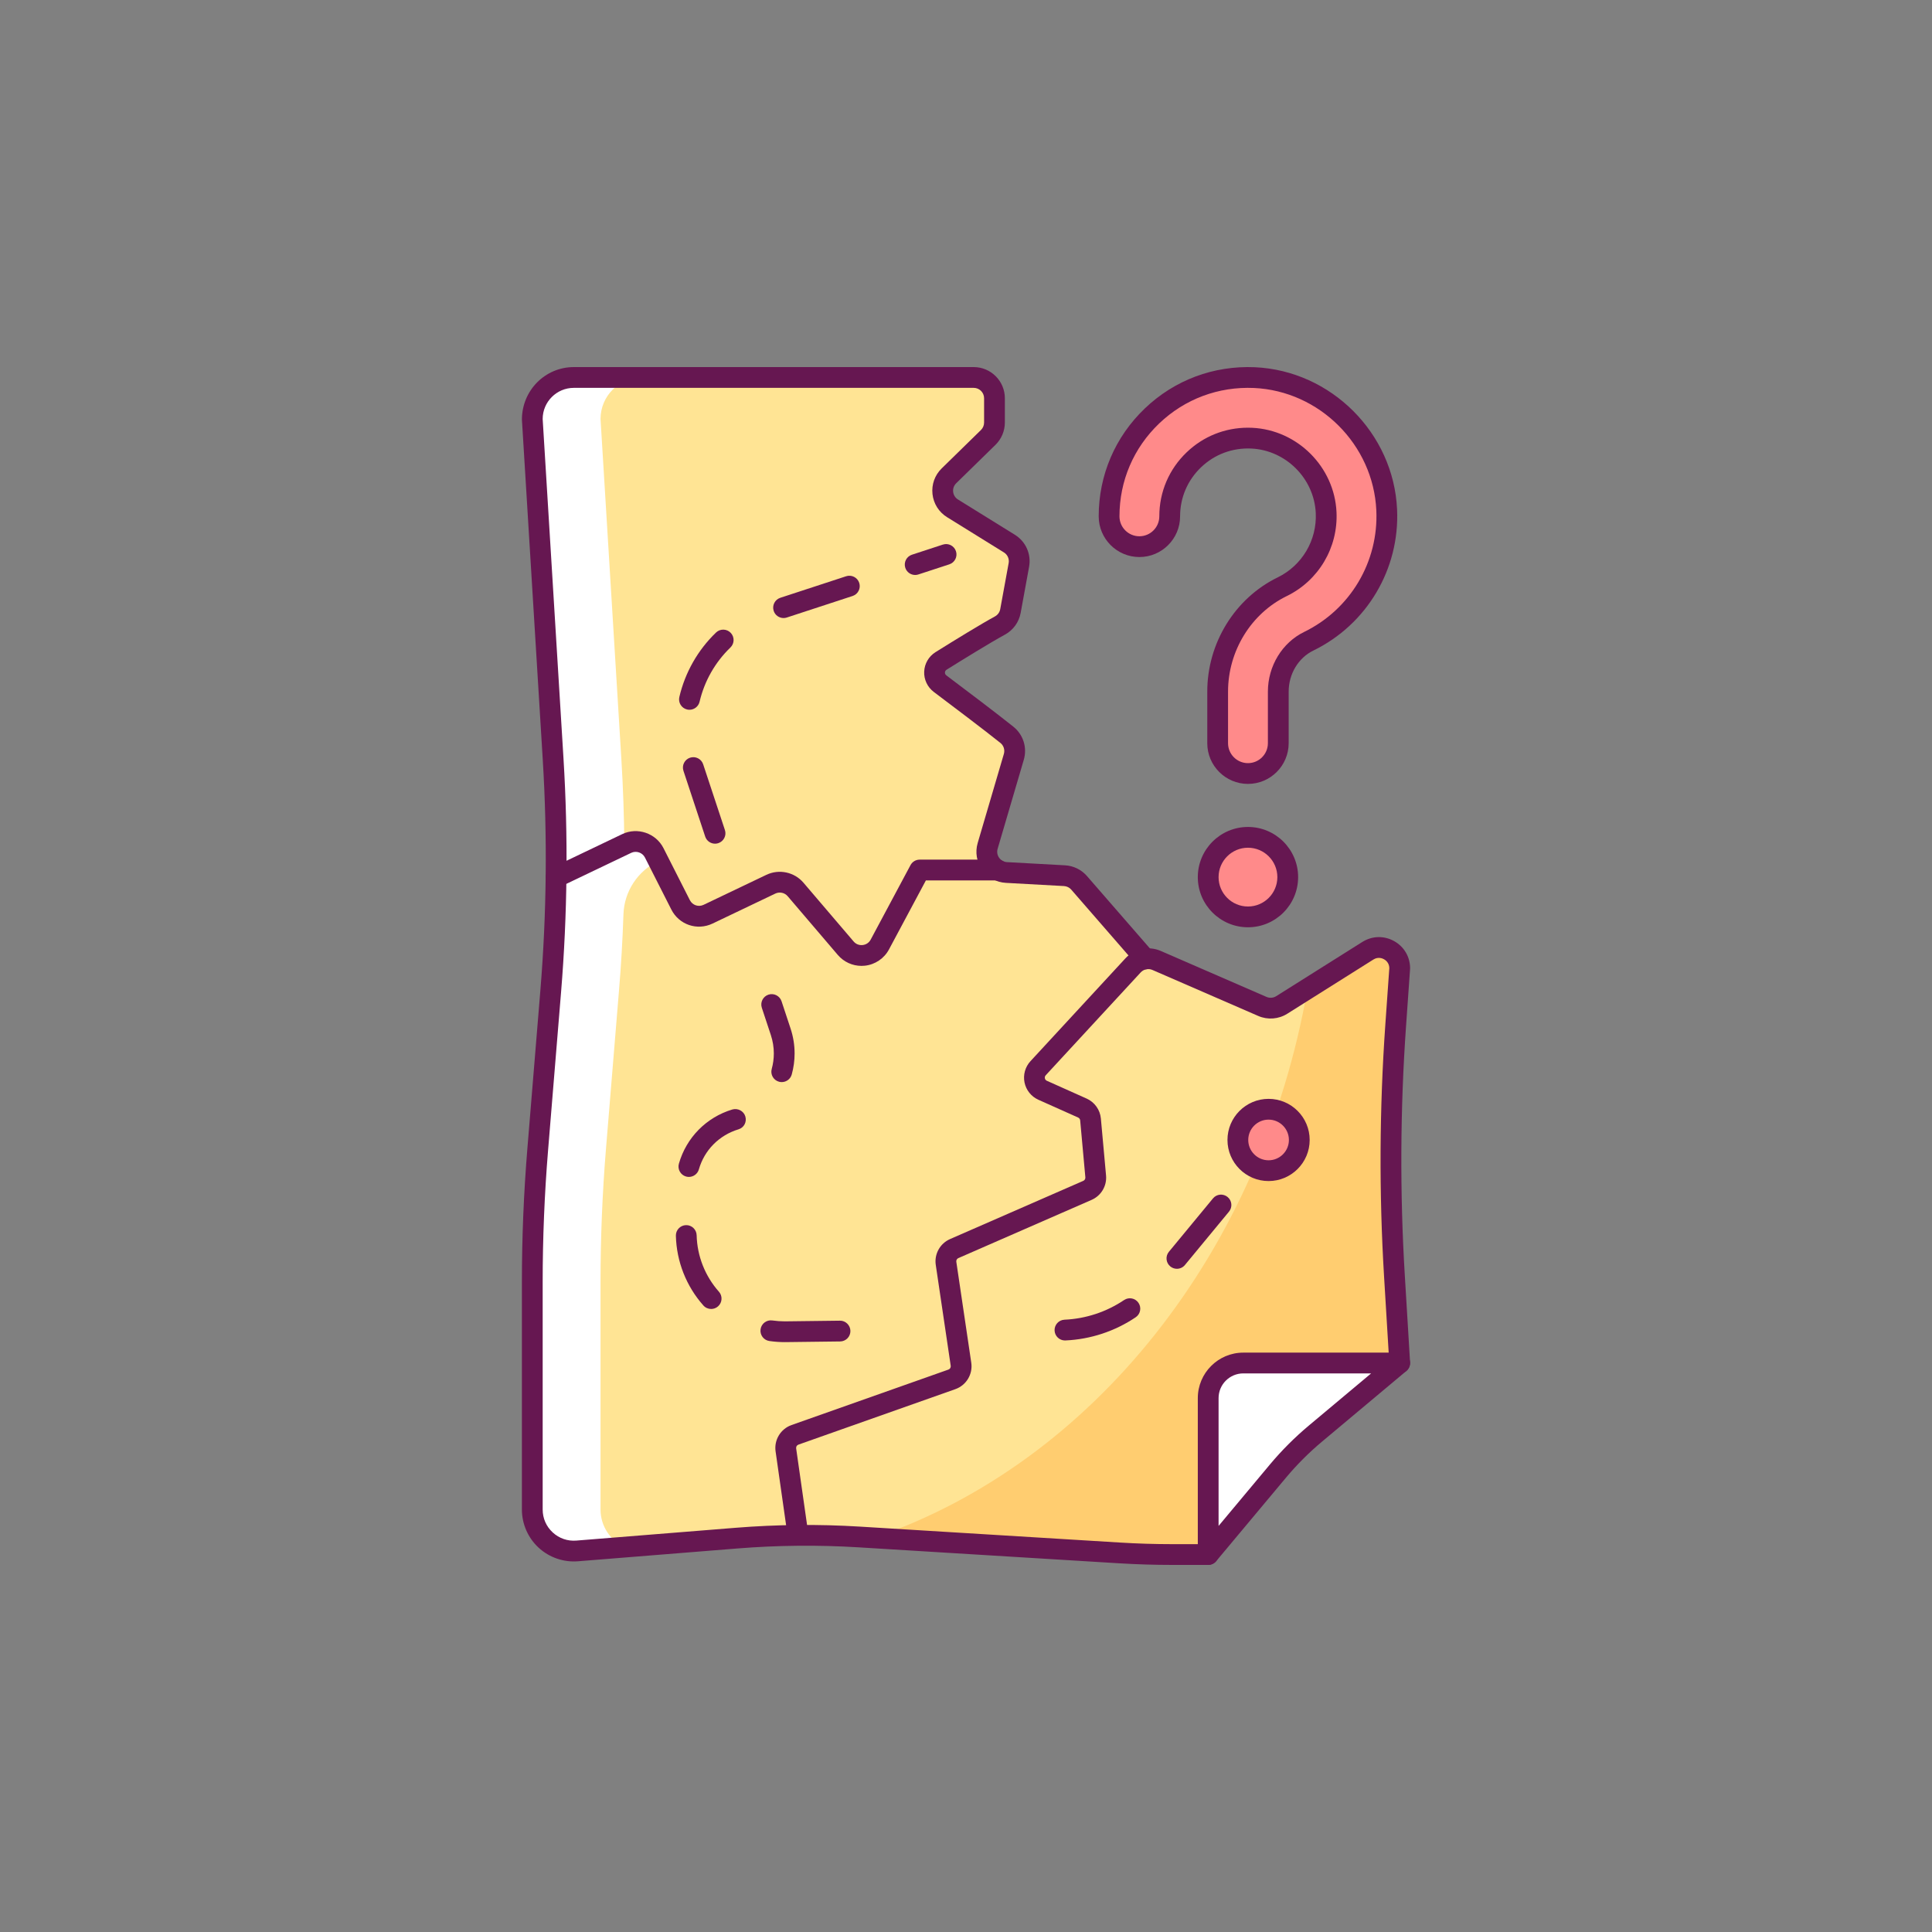<svg id="Слой_1" enable-background="new 0 0 4000 4000" height="512" viewBox="0 0 4000 4000" width="512" xmlns="http://www.w3.org/2000/svg"><rect x="0" y="0" width="4000" height="4000" fill="#808080" stroke="none"/><g><g><path d="m2583.79 1601.495c-34.656 0-62.755-28.099-62.755-62.756v-106.806c0-92.341 52.444-177.557 133.616-217.132 58.266-28.39 93.98-88.633 90.977-153.488-3.784-82.627-71.489-150.331-154.1-154.131-44.692-2.038-87.315 13.804-119.628 44.661-32.343 30.872-50.146 72.5-50.146 117.192 0 34.656-28.099 62.755-62.756 62.755s-62.756-28.099-62.756-62.755c0-79.318 31.592-153.166 88.97-207.954 57.347-54.773 132.682-82.78 212.076-79.287 146.762 6.757 266.987 126.997 273.728 273.744 5.301 114.924-58.052 221.744-161.378 272.089-38.318 18.677-63.093 59.63-63.093 104.307v106.806c0 34.656-28.099 62.755-62.755 62.755z" fill="#fff"/><circle cx="2583.783" cy="1815.979" fill="#fff" r="82.351"/><path d="m2583.79 1601.495c-34.656 0-62.755-28.099-62.755-62.756v-106.806c0-92.341 52.444-177.557 133.616-217.132 58.266-28.39 93.98-88.633 90.977-153.488-3.784-82.627-71.489-150.331-154.1-154.131-44.692-2.038-87.315 13.804-119.628 44.661-32.343 30.872-50.146 72.5-50.146 117.192 0 34.656-28.099 62.755-62.756 62.755s-62.756-28.099-62.756-62.755c0-79.318 31.592-153.166 88.97-207.954 57.347-54.773 132.682-82.78 212.076-79.287 146.762 6.757 266.987 126.997 273.728 273.744 5.301 114.924-58.052 221.744-161.378 272.089-38.318 18.677-63.093 59.63-63.093 104.307v106.806c0 34.656-28.099 62.755-62.755 62.755z" fill="#ff8a8a"/><circle cx="2583.783" cy="1815.979" fill="#ff8a8a" r="82.351"/><g><path d="m2583.79 1622.999c-46.46 0-84.258-37.798-84.258-84.26v-106.806c0-100.494 57.19-193.309 145.698-236.46 50.548-24.632 81.525-76.901 78.921-133.166-3.286-71.65-61.971-130.349-133.609-133.644-38.97-1.762-75.781 11.982-103.791 38.731-28.051 26.774-43.496 62.869-43.496 101.642 0 46.46-37.798 84.258-84.258 84.258s-84.258-37.798-84.258-84.258c0-85.25 33.962-164.626 95.625-223.505 61.471-58.713 142.481-88.964 227.87-85.219 157.782 7.266 287.016 136.51 294.265 294.24 5.698 123.516-62.381 238.292-173.44 292.404-30.988 15.104-51.01 48.46-51.01 84.977v106.806c-.001 46.462-37.799 84.26-84.259 84.26zm.01-737.496c2.894 0 5.796.067 8.708.2 93.62 4.305 170.312 81.01 174.603 174.625 3.398 73.421-37.046 141.646-103.042 173.803-73.825 35.994-121.531 113.637-121.531 197.803v106.806c0 22.747 18.507 41.254 41.252 41.254s41.252-18.507 41.252-41.254v-106.806c0-52.847 29.507-101.377 75.176-123.636 95.615-46.588 154.226-145.412 149.32-251.768-6.237-135.763-117.471-247.003-253.24-253.255-73.552-3.229-143.31 22.812-196.231 73.358-53.089 50.69-82.323 119.018-82.323 192.404 0 22.747 18.507 41.252 41.252 41.252s41.252-18.505 41.252-41.252c0-50.641 20.173-97.783 56.805-132.746 34.481-32.933 79.209-50.788 126.747-50.788z" fill="#661751"/></g><g><path d="m2583.782 1919.832c-57.264 0-103.854-46.588-103.854-103.854s46.59-103.854 103.854-103.854 103.854 46.588 103.854 103.854-46.589 103.854-103.854 103.854zm0-164.701c-33.552 0-60.848 27.297-60.848 60.848s27.295 60.848 60.848 60.848 60.848-27.297 60.848-60.848-27.295-60.848-60.848-60.848z" fill="#661751"/></g></g><g><g fill="#fff"><path d="m2149.274 2211.698c-13.334 14.335-8.603 37.557 9.317 45.585l82.427 36.843c9.464 4.3 15.914 13.187 16.771 23.508l10.751 117.979c1.148 12.33-5.733 23.941-17.058 28.958l-275.954 120.56c-11.899 5.161-18.78 17.632-16.915 30.391l30.963 209.009c2.009 13.618-5.876 26.662-18.78 31.25l-324.979 114.969c-12.757 4.445-20.642 17.489-18.78 30.963l24.947 177.185c-42.292.287-84.58 2.149-126.868 5.589l-330.141 26.522c-50.03 4.014-92.892-35.551-92.892-85.725v-470.914c0-91.601 3.727-183.347 11.182-274.662l26.948-327.705c6.594-78.413 10.177-157.114 11.038-235.671l146.362-69.956c21.076-10.177 46.302-1.577 56.914 19.352l54.615 107.658c10.608 20.785 35.838 29.388 56.911 19.354l129.878-62.073c17.632-8.457 38.561-3.871 51.178 10.895l103.931 121.563c19.637 23.081 56.337 19.067 70.528-7.598l82.571-154.247h161.558c5.306 3.012 11.469 4.732 18.063 5.162l120.271 6.594c11.469.574 22.077 5.734 29.675 14.335l137.189 158.118c-9.464 1.433-18.35 6.02-25.087 13.331z"/><path d="m2381.505 1997.672-10.608-12.185z"/><path d="m2887.109 2641.899 10.895 180.05h-323.978c-40.136 0-72.537 32.541-72.537 72.679v323.834h-74.256c-36.555 0-73.108-1.148-109.663-3.297l-539.15-33.115c-42.145-2.579-84.29-3.584-126.434-3.153l-24.947-177.185c-1.862-13.474 6.023-26.518 18.78-30.963l324.979-114.969c12.904-4.588 20.789-17.632 18.78-31.25l-30.963-209.009c-1.865-12.759 5.015-25.23 16.915-30.391l275.954-120.56c11.325-5.017 18.206-16.628 17.058-28.958l-10.751-117.979c-.857-10.321-7.308-19.209-16.771-23.508l-82.427-36.843c-17.919-8.029-22.651-31.25-9.317-45.585l196.536-212.88c6.737-7.311 15.623-11.898 25.087-13.331 7.885-1.291 16.057-.287 23.652 3.01l219.043 95.186c13.044 5.734 28.096 4.586 40.139-3.012l178.33-112.244c28.67-18.061 65.944 2.581 65.944 36.412l-8.459 118.553c-12.186 172.596-12.903 345.911-2.439 518.508z"/><path d="m1652.127 3179.47-.143-.573z"/><path d="m1946.285 1415.517c39.996 29.96 105.796 79.705 138.337 105.794 13.618 10.893 19.351 28.956 14.335 45.729l-54.044 184.351c-6.023 20.213 3.584 40.57 20.785 49.886h-161.558l-82.571 154.247c-14.192 26.665-50.891 30.679-70.528 7.598l-103.931-121.563c-12.617-14.766-33.546-19.352-51.178-10.895l-129.878 62.073c-21.073 10.034-46.303 1.431-56.911-19.354l-54.615-107.658c-10.611-20.929-35.838-29.53-56.914-19.352l-146.362 69.956c1.005-81.567-1.001-162.992-6.02-244.417l-43.149-704.433c0-47.451 38.418-86.012 86.012-86.012h827.861c23.795 0 43.006 19.352 43.006 43.006v50.317c0 11.611-4.732 22.793-12.904 30.819l-81.423 79.561c-19.924 19.496-16.197 52.609 7.455 67.232l117.692 72.968c15.053 9.316 22.794 26.948 19.641 44.295l-17.345 95.33c-2.439 12.9-10.464 23.939-21.933 30.104-29.818 16.342-85.438 50.604-121.849 73.253-17.06 10.753-18.065 34.979-2.011 47.165z"/><path d="m2898.004 2821.949-174.606 146.22c-28.096 23.508-54.184 49.599-77.839 77.839l-144.07 172.454v-323.834c0-40.138 32.401-72.679 72.537-72.679z"/></g><path d="m2381.505 1997.672-10.608-12.185z" fill="#ffe494"/><path d="m2887.109 2641.899 10.895 180.05h-323.978c-40.136 0-72.537 32.541-72.537 72.679v323.834h-74.256c-36.555 0-73.108-1.148-109.663-3.297l-539.15-33.115c-42.145-2.579-84.29-3.584-126.434-3.153l-24.947-177.185c-1.862-13.474 6.023-26.518 18.78-30.963l324.979-114.969c12.904-4.588 20.789-17.632 18.78-31.25l-30.963-209.009c-1.865-12.759 5.015-25.23 16.915-30.391l275.954-120.56c11.325-5.017 18.206-16.628 17.058-28.958l-10.751-117.979c-.857-10.321-7.308-19.209-16.771-23.508l-82.427-36.843c-17.919-8.029-22.651-31.25-9.317-45.585l196.536-212.88c6.737-7.311 15.623-11.898 25.087-13.331 7.885-1.291 16.057-.287 23.652 3.01l219.043 95.186c13.044 5.734 28.096 4.586 40.139-3.012l178.33-112.244c28.67-18.061 65.944 2.581 65.944 36.412l-8.459 118.553c-12.186 172.596-12.903 345.911-2.439 518.508z" fill="#ffe494"/><path d="m2887.15 2641.899 10.895 180.05h-323.978c-40.136 0-72.534 32.541-72.534 72.679v323.834h-74.256c-36.556 0-73.111-1.148-109.667-3.297l-508.041-31.252c452.992-155.394 802.2-592.475 897.532-1136.784l124.999-78.702c28.671-18.061 65.944 2.581 65.944 36.412l-8.456 118.553c-12.185 172.595-12.902 345.91-2.438 518.507z" fill="#ffcd70"/><path d="m1652.127 3179.47-.143-.573z" fill="#ffe494"/><path d="m2149.315 2211.698c-13.331 14.335-8.602 37.557 9.317 45.585l82.428 36.843c9.463 4.3 15.914 13.187 16.775 23.508l10.751 117.979c1.144 12.33-5.736 23.941-17.062 28.958l-275.953 120.56c-11.896 5.161-18.776 17.632-16.915 30.391l30.966 209.009c2.005 13.618-5.88 26.662-18.78 31.25l-324.982 114.969c-12.757 4.445-20.642 17.489-18.777 30.963l24.943 177.185c-42.288.287-84.577 2.149-126.868 5.589l-232.23 18.636c-29.101-13.618-49.599-43.149-49.599-77.839v-470.914c0-91.601 3.727-183.347 11.182-274.662l26.949-327.705c4.453-52.954 7.533-106.038 9.329-159.121 1.603-47.377 29.593-89.84 72.385-110.237l46.016 90.742c10.608 20.785 35.838 29.388 56.911 19.354l75.691-36.269 54.184-25.804c17.632-8.457 38.565-3.871 51.178 10.895l19.497 22.794 84.433 98.768c19.641 23.081 56.337 19.067 70.532-7.598l24.656-46.159 57.911-108.088h161.559c5.306 3.012 11.469 4.732 18.063 5.162l120.275 6.594c11.469.574 22.077 5.734 29.675 14.335l137.186 158.118c-9.46 1.433-18.35 6.02-25.087 13.331z" fill="#ffe494"/><path d="m1946.329 1415.517c39.992 29.96 105.792 79.705 138.334 105.794 13.618 10.893 19.354 28.956 14.335 45.729l-54.044 184.351c-6.02 20.213 3.584 40.57 20.786 49.886h-161.559l-57.911 108.088-24.656 46.159c-14.195 26.665-50.891 30.679-70.532 7.598l-84.433-98.768-19.497-22.794c-12.613-14.766-33.546-19.352-51.178-10.895l-54.184 25.804-75.691 36.269c-21.073 10.034-46.303 1.431-56.911-19.354l-46.016-90.742-8.603-16.916c-10.608-20.929-35.838-29.53-56.911-19.352l-5.162 2.438c-.287-59.061-2.436-117.979-6.02-176.898l-43.149-704.433c0-47.451 38.417-86.012 86.011-86.012h686.657c23.799 0 43.006 19.352 43.006 43.006v50.317c0 11.611-4.728 22.793-12.9 30.819l-81.423 79.561c-19.928 19.496-16.201 52.609 7.455 67.232l117.692 72.968c15.049 9.316 22.791 26.948 19.637 44.295l-17.345 95.33c-2.436 12.9-10.465 23.939-21.933 30.104-29.819 16.342-85.438 50.604-121.85 73.253-17.057 10.751-18.062 34.977-2.005 47.163z" fill="#ffe494"/><path d="m2898.004 2821.949-174.606 146.22c-28.096 23.508-54.184 49.599-77.839 77.839l-144.07 172.454v-323.834c0-40.138 32.401-72.679 72.537-72.679z" fill="#fff"/><g><path d="m2501.432 3239.998h-74.151c-36.853 0-74.199-1.143-111.007-3.397l-539.192-33.036c-83.1-5.092-167.316-4.291-250.307 2.376l-330.11 26.522c-29.818 2.399-59.539-7.866-81.525-28.156-21.989-20.292-34.599-49.09-34.599-79.012v-470.862c0-91.912 3.815-184.951 11.343-276.533l26.921-327.641c12.991-158.129 14.657-318.601 4.949-476.959l-43.174-704.47c-.039-60.599 48.192-108.83 107.476-108.83h827.899c35.569 0 64.509 28.938 64.509 64.509v50.354c0 17.252-7.073 34.062-19.406 46.121l-81.329 79.54c-4.756 4.653-7.07 11.114-6.342 17.727s4.389 12.417 10.044 15.924l117.723 72.987c22.703 14.082 34.267 40.157 29.461 66.432l-17.436 95.339c-3.528 19.27-15.445 35.707-32.702 45.099-30.294 16.486-88.668 52.569-120.768 72.611-2.733 1.706-3.241 4.261-3.3 5.631-.059 1.393.231 4.023 2.859 5.997 37.616 28.282 105.674 79.701 138.873 106.319 20.478 16.418 28.919 43.305 21.514 68.5l-54.163 184.304c-1.865 6.338-.745 13.07 3.066 18.467 3.815 5.398 9.785 8.702 16.383 9.066l120.275 6.62c17.013.938 33.269 8.769 44.609 21.485l137.634 158.248c7.794 8.961 6.846 22.542-2.114 30.337-8.967 7.796-22.546 6.842-30.336-2.114l-137.459-158.048c-3.605-4.042-9.03-6.655-14.699-6.968l-120.274-6.618c-19.792-1.09-37.707-11.004-49.145-27.195-11.437-16.192-14.79-36.388-9.201-55.406l54.163-184.306c2.471-8.4-.336-17.356-7.154-22.819-32.744-26.254-100.399-77.365-137.812-105.495-13.226-9.941-20.694-25.731-19.98-42.234.71-16.467 9.491-31.514 23.487-40.251 39.709-24.791 93.277-57.736 122.987-73.906 5.789-3.15 9.782-8.639 10.955-15.062l17.436-95.337c1.603-8.758-2.254-17.452-9.821-22.145l-117.723-72.987c-16.964-10.519-27.943-27.93-30.126-47.769-2.184-19.84 4.749-39.222 19.018-53.178l81.332-79.542c4.112-4.02 6.468-9.623 6.468-15.373v-50.354c0-11.857-9.646-21.503-21.503-21.503h-827.899c-35.569 0-64.509 28.938-64.509 64.509l43.132 703.155c9.834 160.402 8.148 322.944-5.015 483.111l-26.921 327.641c-7.43 90.416-11.196 182.271-11.196 273.012v470.862c0 18.217 7.374 35.052 20.761 47.407 13.383 12.354 30.749 18.351 48.913 16.896l330.11-26.522c85.007-6.832 171.274-7.649 256.383-2.436l539.192 33.037c35.933 2.199 72.394 3.316 108.375 3.316h74.151c11.875 0 21.503 9.628 21.503 21.503s-9.631 21.5-21.506 21.5z" fill="#661751"/></g><g><path d="m1651.61 3195.843c-10.531 0-19.732-7.743-21.261-18.472l-24.593-172.557c-3.356-23.575 10.503-46.446 32.951-54.384l324.948-114.869c3.227-1.141 5.204-4.427 4.704-7.812l-30.966-209.023c-3.311-22.352 8.837-44.281 29.542-53.33l275.915-120.567c2.831-1.237 4.546-4.138 4.266-7.22l-10.723-117.959c-.235-2.578-1.848-4.835-4.21-5.892l-82.344-36.837c-14.71-6.582-25.423-19.935-28.66-35.721-3.237-15.784 1.354-32.277 12.288-44.117l196.578-212.899c18.598-20.138 47.972-26.32 73.107-15.399l219.054 95.221c6.52 2.833 14.013 2.266 20.03-1.524l178.351-112.266c20.18-12.701 44.682-13.401 65.544-1.879 20.87 11.523 33.329 32.632 33.329 56.471 0 .504-.018 1.008-.052 1.512l-8.361 118.62c-12.057 171.045-12.907 344.56-2.534 515.728l10.909 180.004c.717 11.854-8.309 22.045-20.163 22.765-11.945.679-22.049-8.309-22.766-20.164l-10.909-180.004c-10.485-173.032-9.625-348.44 2.562-521.352l8.302-117.748c-.283-11.019-7.826-16.374-11.101-18.183-3.343-1.846-12.155-5.479-21.849.626l-178.351 112.265c-18.052 11.366-40.51 13.077-60.078 4.571l-219.057-95.223c-8.389-3.64-18.171-1.578-24.369 5.133l-196.578 212.901c-2.17 2.352-2.033 4.959-1.757 6.303.276 1.346 1.176 3.797 4.095 5.103l82.344 36.837c16.543 7.4 27.837 23.209 29.479 41.258l10.724 117.96c1.956 21.553-10.052 41.854-29.878 50.52l-275.915 120.567c-2.957 1.292-4.693 4.426-4.217 7.619l30.966 209.025c3.507 23.692-10.335 46.679-32.912 54.66l-324.948 114.867c-3.206 1.134-5.187 4.405-4.707 7.773l24.593 172.553c1.673 11.758-6.499 22.647-18.255 24.322-1.034.145-2.056.217-3.067.217z" fill="#661751"/></g><g><path d="m1783.665 1999.758c-18.763 0-36.713-8.179-49.047-22.631l-103.791-121.61c-6.317-7.393-16.852-9.637-25.629-5.444l-129.917 62.06c-31.88 15.224-69.356 2.473-85.336-29.027l-54.629-107.695c-5.236-10.335-18.014-14.659-28.457-9.672l-146.31 69.986c-10.706 5.12-23.547.595-28.677-10.12-5.124-10.713-.591-23.552 10.122-28.676l146.31-69.986c31.344-15 69.646-1.986 85.368 29.013l54.625 107.693c5.334 10.501 17.828 14.75 28.45 9.677l129.917-62.06c26.326-12.568 57.936-5.855 76.873 16.33l103.791 121.612c4.686 5.493 11.507 8.195 18.668 7.418 7.178-.777 13.247-4.874 16.652-11.24l82.473-154.251c3.741-6.996 11.028-11.364 18.962-11.364h161.597c11.875 0 21.503 9.628 21.503 21.503s-9.628 21.503-21.503 21.503h-148.711l-76.397 142.887c-10.062 18.818-28.734 31.423-49.949 33.719-2.324.25-4.648.375-6.958.375z" fill="#661751"/></g><g><path d="m2501.428 3240c-2.457 0-4.935-.422-7.332-1.292-8.505-3.087-14.167-11.166-14.167-20.213v-323.871c0-51.918 42.24-94.156 94.156-94.156h323.87c9.044 0 17.121 5.659 20.211 14.158 3.087 8.499.529 18.024-6.405 23.83l-174.522 146.142c-27.148 22.733-52.431 48.037-75.145 75.211l-144.165 172.476c-4.164 4.985-10.253 7.715-16.501 7.715zm72.656-396.526c-28.205 0-51.15 22.947-51.15 51.15v264.616l106.163-127.012c24.341-29.12 51.433-56.239 80.527-80.601l129.157-108.153z" fill="#661751"/></g><g><path d="m1480.437 1746.761c-9.022 0-17.425-5.722-20.411-14.757l-45.011-136.103c-3.731-11.275 2.387-23.438 13.663-27.167 11.273-3.729 23.438 2.389 27.166 13.665l45.011 136.103c3.731 11.275-2.387 23.438-13.663 27.167-2.24.74-4.518 1.092-6.755 1.092zm-52.98-277.268c-1.631 0-3.286-.187-4.945-.578-11.56-2.721-18.724-14.298-16.005-25.858 12.008-50.992 38.253-97.137 75.901-133.445 8.55-8.242 22.164-7.997 30.406.551s7.994 22.161-.553 30.405c-31.691 30.56-53.782 69.408-63.889 112.344-2.334 9.904-11.164 16.581-20.915 16.581zm194.814-189.898c-9.047 0-17.468-5.754-20.432-14.82-3.696-11.287 2.46-23.431 13.747-27.124l136.241-44.588c11.287-3.699 23.431 2.46 27.124 13.747 3.696 11.287-2.46 23.431-13.747 27.124l-136.241 44.588c-2.223.728-4.477 1.073-6.692 1.073zm272.482-89.175c-9.047 0-17.464-5.754-20.432-14.82-3.696-11.287 2.46-23.431 13.747-27.124l64.04-20.959c11.294-3.699 23.428 2.46 27.124 13.747s-2.46 23.431-13.747 27.124l-64.04 20.959c-2.223.728-4.477 1.073-6.692 1.073z" fill="#661751"/></g><g><path d="m1625.141 2778.733c-10.783 0-21.625-.768-32.226-2.285-11.756-1.682-19.924-12.575-18.241-24.331 1.68-11.758 12.575-19.931 24.331-18.241 8.589 1.229 17.384 1.851 26.137 1.851l113.79-1.386c11.612-.306 21.618 9.358 21.765 21.237.143 11.875-9.365 21.62-21.24 21.765l-112.88 1.384c-.089.002-1.349.006-1.436.006zm-152.778-68.644c-5.929 0-11.829-2.436-16.078-7.215-35.401-39.815-55.626-91.07-56.949-144.322-.297-11.873 9.089-21.736 20.96-22.031 11.812-.369 21.737 9.087 22.031 20.96 1.071 43.104 17.443 84.589 46.099 116.817 7.889 8.875 7.091 22.467-1.785 30.357-4.093 3.642-9.196 5.434-14.278 5.434zm-46.103-273.409c-1.956 0-3.944-.268-5.918-.833-11.42-3.262-18.031-15.165-14.769-26.583 15.413-53.934 56.669-95.846 110.36-112.116 11.374-3.435 23.725 2.865 27.169 14.22 3.451 11.359-2.597 23.253-13.954 26.71-40.384 12.239-70.847 43.184-82.221 83.002-2.699 9.444-11.308 15.6-20.667 15.6zm192.242-196.317c-1.89 0-3.815-.252-5.726-.779-11.448-3.157-18.171-14.997-15.014-26.445 2.884-10.461 4.347-21.249 4.347-32.063 0-12.904-2.079-25.729-6.177-38.122l-18.668-56.45c-3.731-11.275 2.387-23.438 13.663-27.167 11.266-3.733 23.438 2.388 27.166 13.665l18.668 56.448c5.544 16.755 8.354 34.125 8.354 51.626 0 14.677-1.984 29.309-5.894 43.494-2.629 9.535-11.284 15.793-20.719 15.793z" fill="#661751"/></g><g><path d="m2204.865 2775.284c-11.434 0-20.95-9.009-21.465-20.548-.528-11.863 8.662-21.909 20.527-22.437 44.08-1.962 86.74-16.031 123.369-40.687 9.862-6.632 23.214-4.018 29.846 5.831 6.632 9.852 4.021 23.214-5.831 29.846-43.191 29.071-93.494 45.66-145.473 47.974-.326.014-.651.021-.973.021zm231.785-148.387c-4.823 0-9.674-1.613-13.681-4.922-9.159-7.562-10.45-21.115-2.891-30.272l91.275-110.538c7.57-9.161 21.128-10.445 30.273-2.889 9.159 7.561 10.451 21.114 2.891 30.272l-91.275 110.538c-4.251 5.149-10.4 7.811-16.592 7.811z" fill="#661751"/></g><circle cx="2626.451" cy="2360.151" fill="#ff8a8a" r="63.594"/><g><path d="m2626.452 2445.248c-46.922 0-85.098-38.174-85.098-85.096s38.176-85.096 85.098-85.096 85.094 38.174 85.094 85.096c.001 46.921-38.171 85.096-85.094 85.096zm0-127.187c-23.211 0-42.092 18.881-42.092 42.091 0 23.209 18.882 42.091 42.092 42.091 23.207 0 42.089-18.882 42.089-42.091 0-23.21-18.881-42.091-42.089-42.091z" fill="#661751"/></g></g></g></svg>